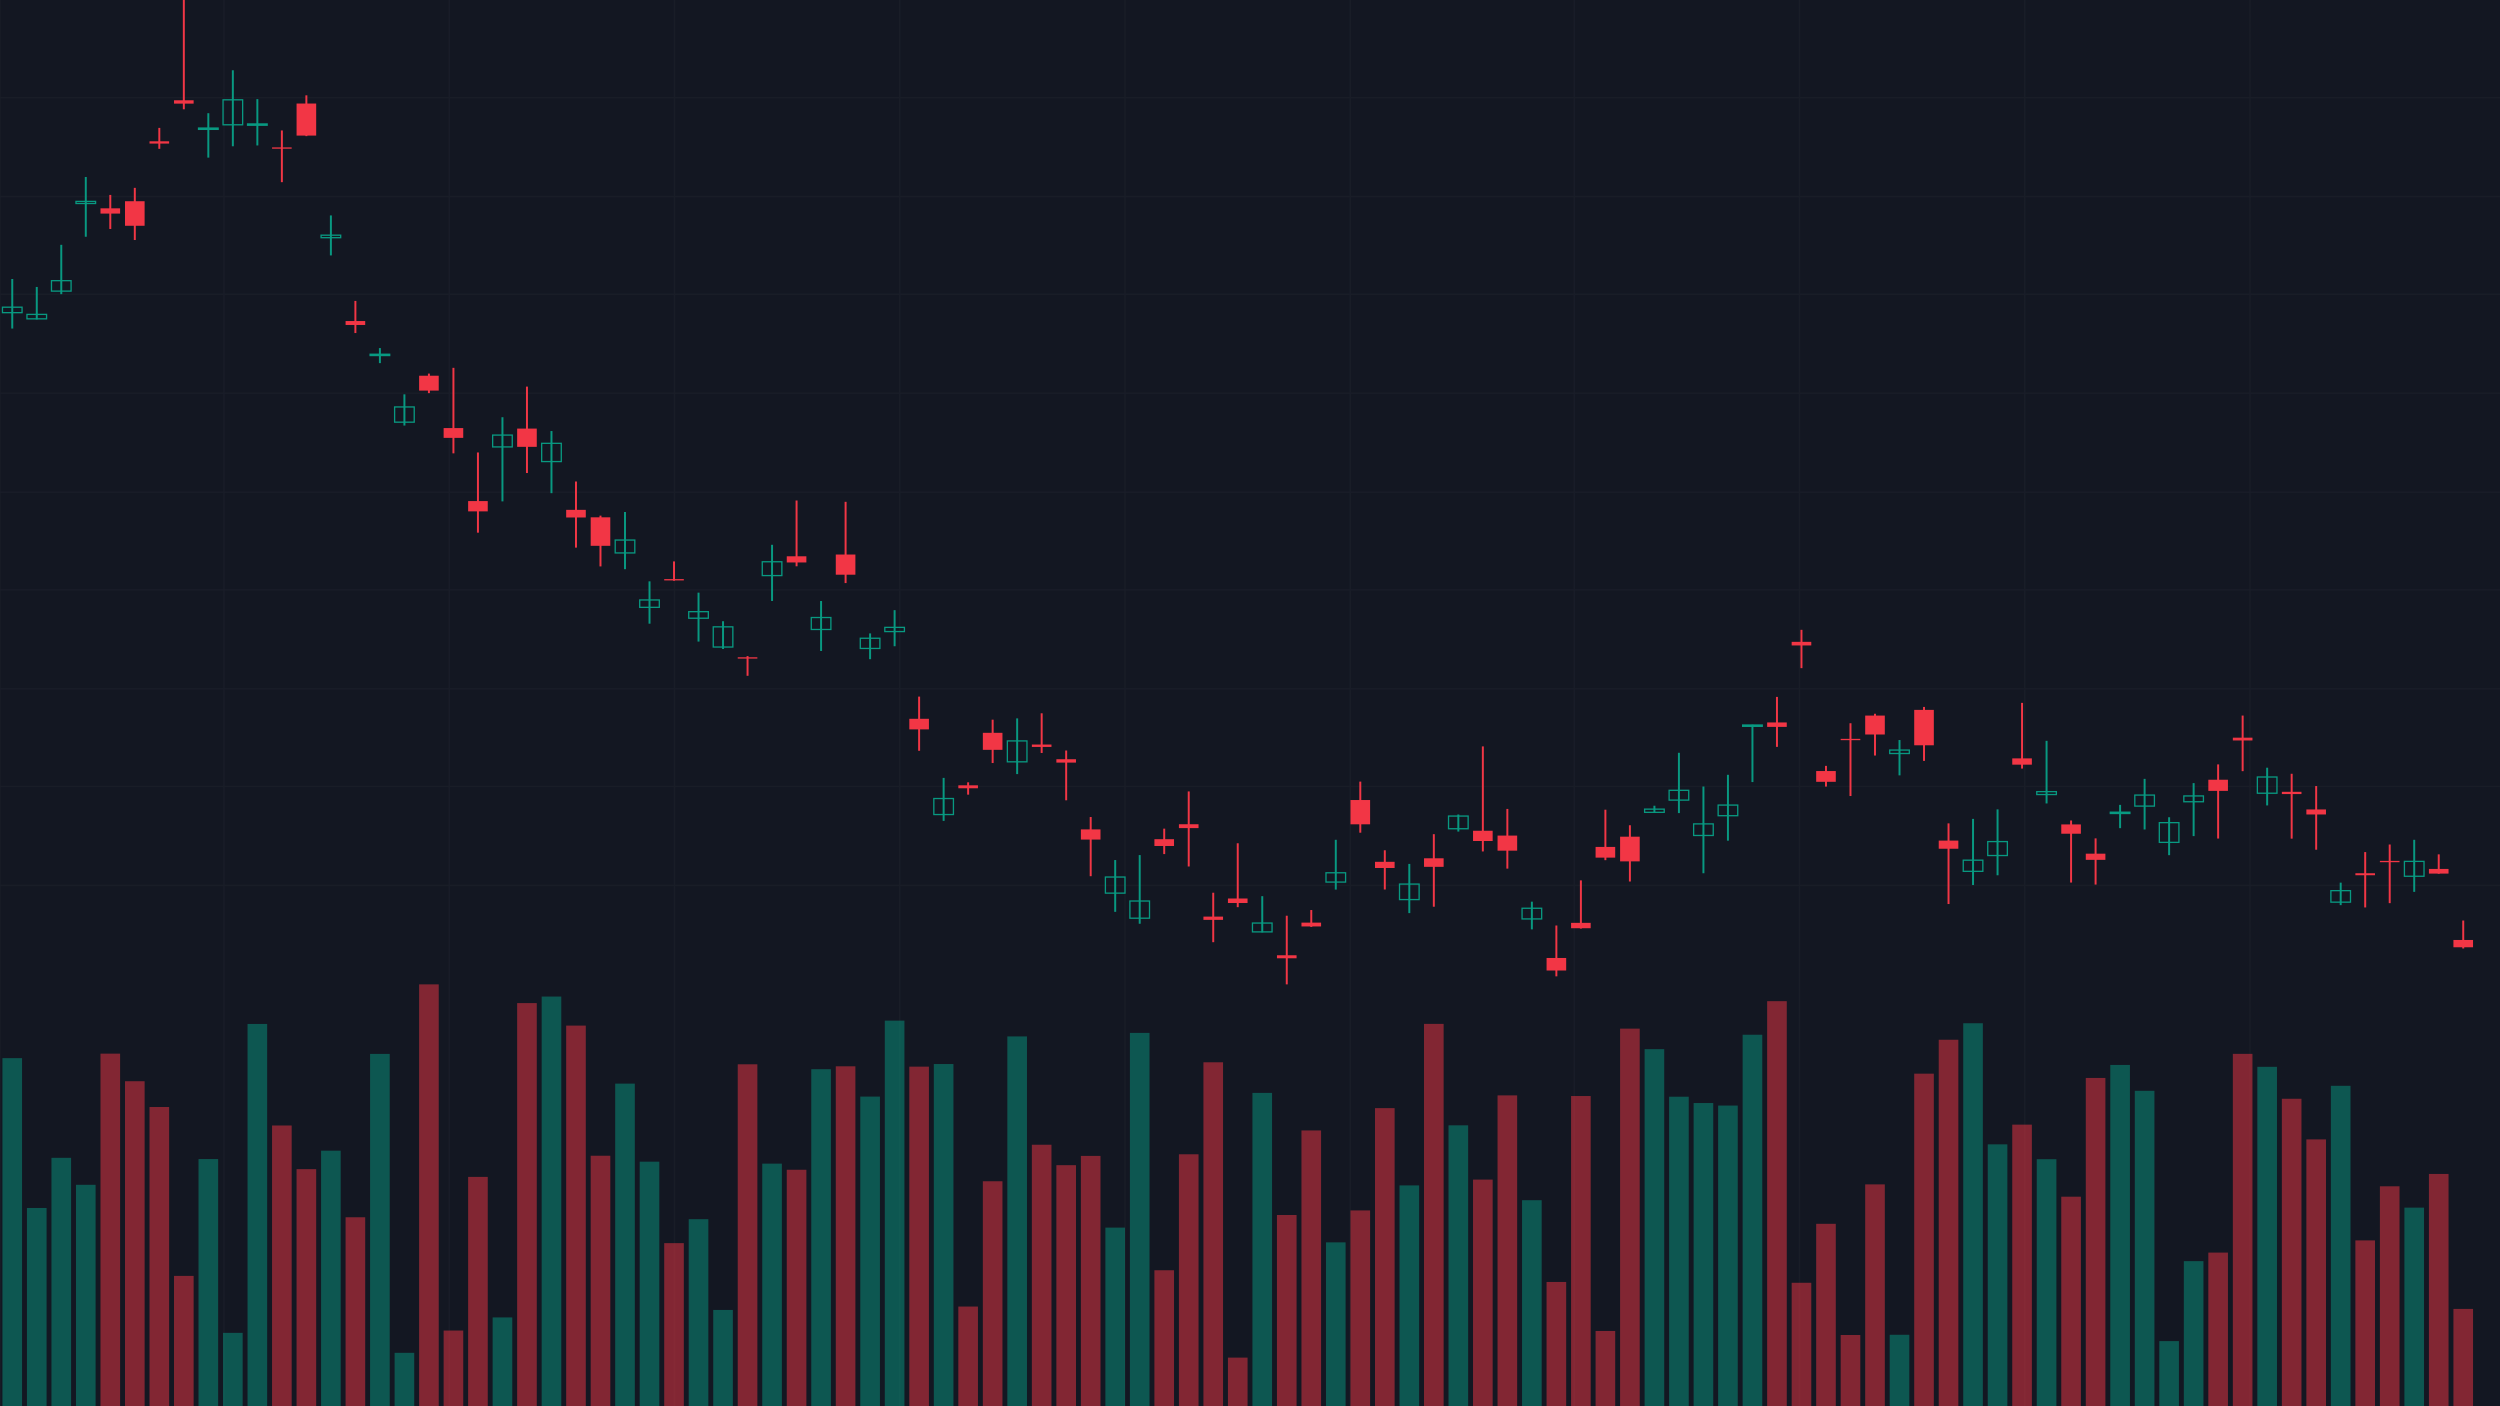 <?xml version="1.0" encoding="utf-8" ?>
<svg baseProfile="full" height="1080" version="1.1" width="1920" xmlns="http://www.w3.org/2000/svg" xmlns:ev="http://www.w3.org/2001/xml-events" xmlns:xlink="http://www.w3.org/1999/xlink"><defs /><rect fill="#131722" height="100%" width="100%" x="0" y="0" /><g id="grid" opacity="0.25" stroke="#2A2E39" stroke-width="1"><line x1="0" x2="1920" y1="75" y2="75" /><line x1="0" x2="1920" y1="151" y2="151" /><line x1="0" x2="1920" y1="226" y2="226" /><line x1="0" x2="1920" y1="302" y2="302" /><line x1="0" x2="1920" y1="378" y2="378" /><line x1="0" x2="1920" y1="453" y2="453" /><line x1="0" x2="1920" y1="529" y2="529" /><line x1="0" x2="1920" y1="604" y2="604" /><line x1="0" x2="1920" y1="680" y2="680" /><line x1="0" x2="0" y1="0" y2="1080" /><line x1="172" x2="172" y1="0" y2="1080" /><line x1="345" x2="345" y1="0" y2="1080" /><line x1="518" x2="518" y1="0" y2="1080" /><line x1="691" x2="691" y1="0" y2="1080" /><line x1="864" x2="864" y1="0" y2="1080" /><line x1="1037" x2="1037" y1="0" y2="1080" /><line x1="1209" x2="1209" y1="0" y2="1080" /><line x1="1382" x2="1382" y1="0" y2="1080" /><line x1="1555" x2="1555" y1="0" y2="1080" /><line x1="1728" x2="1728" y1="0" y2="1080" /></g><g id="candles"><line stroke="#089981" stroke-width="1.506" x1="9.412" x2="9.412" y1="214.275" y2="252.327" /><rect fill="none" height="4.204" stroke="#089981" stroke-width="1" width="15.059" x="1.882" y="235.923" /><line stroke="#089981" stroke-width="1.506" x1="28.235" x2="28.235" y1="220.387" y2="245.294" /><rect fill="none" height="3.425" stroke="#089981" stroke-width="1" width="15.059" x="20.706" y="241.451" /><line stroke="#089981" stroke-width="1.506" x1="47.059" x2="47.059" y1="188.021" y2="225.922" /><rect fill="none" height="8.018" stroke="#089981" stroke-width="1" width="15.059" x="39.529" y="215.558" /><line stroke="#089981" stroke-width="1.506" x1="65.882" x2="65.882" y1="135.928" y2="181.823" /><rect fill="none" height="1.612" stroke="#089981" stroke-width="1" width="15.059" x="58.353" y="154.673" /><line stroke="#F23645" stroke-width="1.506" x1="84.706" x2="84.706" y1="149.701" y2="175.858" /><rect fill="#F23645" height="4.038" width="15.059" x="77.176" y="159.996" /><line stroke="#F23645" stroke-width="1.506" x1="103.529" x2="103.529" y1="144.273" y2="184.329" /><rect fill="#F23645" height="18.851" width="15.059" x="96.0" y="154.543" /><line stroke="#F23645" stroke-width="1.506" x1="122.353" x2="122.353" y1="98.223" y2="114.304" /><rect fill="#F23645" height="1.745" width="15.059" x="114.824" y="108.518" /><line stroke="#F23645" stroke-width="1.506" x1="141.176" x2="141.176" y1="0.0" y2="83.934" /><rect fill="#F23645" height="2.574" width="15.059" x="133.647" y="77.009" /><line stroke="#089981" stroke-width="1.506" x1="160.0" x2="160.0" y1="86.94" y2="121.058" /><rect fill="none" height="1" stroke="#089981" stroke-width="1" width="15.059" x="152.471" y="98.351" /><line stroke="#089981" stroke-width="1.506" x1="178.824" x2="178.824" y1="53.964" y2="112.336" /><rect fill="none" height="19.176" stroke="#089981" stroke-width="1" width="15.059" x="171.294" y="76.661" /><line stroke="#089981" stroke-width="1.506" x1="197.647" x2="197.647" y1="76.118" y2="111.713" /><rect fill="none" height="1" stroke="#089981" stroke-width="1" width="15.059" x="190.118" y="95.187" /><line stroke="#F23645" stroke-width="1.506" x1="216.471" x2="216.471" y1="100.183" y2="139.9" /><rect fill="#F23645" height="1" width="15.059" x="208.941" y="113.203" /><line stroke="#F23645" stroke-width="1.506" x1="235.294" x2="235.294" y1="73.213" y2="104.552" /><rect fill="#F23645" height="24.618" width="15.059" x="227.765" y="79.515" /><line stroke="#089981" stroke-width="1.506" x1="254.118" x2="254.118" y1="165.448" y2="196.172" /><rect fill="none" height="1.922" stroke="#089981" stroke-width="1" width="15.059" x="246.588" y="180.619" /><line stroke="#F23645" stroke-width="1.506" x1="272.941" x2="272.941" y1="231.114" y2="255.776" /><rect fill="#F23645" height="3.014" width="15.059" x="265.412" y="246.561" /><line stroke="#089981" stroke-width="1.506" x1="291.765" x2="291.765" y1="267.319" y2="278.879" /><rect fill="none" height="1" stroke="#089981" stroke-width="1" width="15.059" x="284.235" y="272.053" /><line stroke="#089981" stroke-width="1.506" x1="310.588" x2="310.588" y1="302.841" y2="326.823" /><rect fill="none" height="11.68" stroke="#089981" stroke-width="1" width="15.059" x="303.059" y="312.542" /><line stroke="#F23645" stroke-width="1.506" x1="329.412" x2="329.412" y1="286.922" y2="301.919" /><rect fill="#F23645" height="11.421" width="15.059" x="321.882" y="288.558" /><line stroke="#F23645" stroke-width="1.506" x1="348.235" x2="348.235" y1="282.499" y2="348.175" /><rect fill="#F23645" height="7.515" width="15.059" x="340.706" y="328.764" /><line stroke="#F23645" stroke-width="1.506" x1="367.059" x2="367.059" y1="347.509" y2="409.093" /><rect fill="#F23645" height="7.906" width="15.059" x="359.529" y="384.832" /><line stroke="#089981" stroke-width="1.506" x1="385.882" x2="385.882" y1="320.43" y2="385.058" /><rect fill="none" height="9.089" stroke="#089981" stroke-width="1" width="15.059" x="378.353" y="334.147" /><line stroke="#F23645" stroke-width="1.506" x1="404.706" x2="404.706" y1="296.918" y2="363.281" /><rect fill="#F23645" height="14.02" width="15.059" x="397.176" y="329.153" /><line stroke="#089981" stroke-width="1.506" x1="423.529" x2="423.529" y1="331.04" y2="378.753" /><rect fill="none" height="14.01" stroke="#089981" stroke-width="1" width="15.059" x="416.0" y="340.473" /><line stroke="#F23645" stroke-width="1.506" x1="442.353" x2="442.353" y1="369.798" y2="420.578" /><rect fill="#F23645" height="5.865" width="15.059" x="434.824" y="391.564" /><line stroke="#F23645" stroke-width="1.506" x1="461.176" x2="461.176" y1="396.015" y2="435.016" /><rect fill="#F23645" height="21.892" width="15.059" x="453.647" y="397.3" /><line stroke="#089981" stroke-width="1.506" x1="480.0" x2="480.0" y1="393.215" y2="437.132" /><rect fill="none" height="9.9" stroke="#089981" stroke-width="1" width="15.059" x="472.471" y="414.757" /><line stroke="#089981" stroke-width="1.506" x1="498.824" x2="498.824" y1="446.472" y2="478.989" /><rect fill="none" height="5.66" stroke="#089981" stroke-width="1" width="15.059" x="491.294" y="460.77" /><line stroke="#F23645" stroke-width="1.506" x1="517.647" x2="517.647" y1="431.171" y2="445.996" /><rect fill="#F23645" height="1" width="15.059" x="510.118" y="444.755" /><line stroke="#089981" stroke-width="1.506" x1="536.471" x2="536.471" y1="455.164" y2="492.729" /><rect fill="none" height="5.032" stroke="#089981" stroke-width="1" width="15.059" x="528.941" y="469.762" /><line stroke="#089981" stroke-width="1.506" x1="555.294" x2="555.294" y1="477.097" y2="498.436" /><rect fill="none" height="15.497" stroke="#089981" stroke-width="1" width="15.059" x="547.765" y="481.423" /><line stroke="#F23645" stroke-width="1.506" x1="574.118" x2="574.118" y1="503.881" y2="519.012" /><rect fill="#F23645" height="1" width="15.059" x="566.588" y="504.792" /><line stroke="#089981" stroke-width="1.506" x1="592.941" x2="592.941" y1="418.406" y2="461.537" /><rect fill="none" height="10.617" stroke="#089981" stroke-width="1" width="15.059" x="585.412" y="431.43" /><line stroke="#F23645" stroke-width="1.506" x1="611.765" x2="611.765" y1="384.383" y2="434.909" /><rect fill="#F23645" height="4.733" width="15.059" x="604.235" y="427.236" /><line stroke="#089981" stroke-width="1.506" x1="630.588" x2="630.588" y1="461.582" y2="499.942" /><rect fill="none" height="9.189" stroke="#089981" stroke-width="1" width="15.059" x="623.059" y="474.253" /><line stroke="#F23645" stroke-width="1.506" x1="649.412" x2="649.412" y1="385.401" y2="447.794" /><rect fill="#F23645" height="15.49" width="15.059" x="641.882" y="425.88" /><line stroke="#089981" stroke-width="1.506" x1="668.235" x2="668.235" y1="486.449" y2="506.257" /><rect fill="none" height="7.828" stroke="#089981" stroke-width="1" width="15.059" x="660.706" y="490.175" /><line stroke="#089981" stroke-width="1.506" x1="687.059" x2="687.059" y1="468.598" y2="496.312" /><rect fill="none" height="3.219" stroke="#089981" stroke-width="1" width="15.059" x="679.529" y="481.826" /><line stroke="#F23645" stroke-width="1.506" x1="705.882" x2="705.882" y1="534.997" y2="576.601" /><rect fill="#F23645" height="8.13" width="15.059" x="698.353" y="552.036" /><line stroke="#089981" stroke-width="1.506" x1="724.706" x2="724.706" y1="597.421" y2="630.435" /><rect fill="none" height="12.301" stroke="#089981" stroke-width="1" width="15.059" x="717.176" y="613.262" /><line stroke="#F23645" stroke-width="1.506" x1="743.529" x2="743.529" y1="600.826" y2="610.289" /><rect fill="#F23645" height="2.273" width="15.059" x="736.0" y="603.119" /><line stroke="#F23645" stroke-width="1.506" x1="762.353" x2="762.353" y1="552.714" y2="586.004" /><rect fill="#F23645" height="13.064" width="15.059" x="754.824" y="562.808" /><line stroke="#089981" stroke-width="1.506" x1="781.176" x2="781.176" y1="551.716" y2="594.501" /><rect fill="none" height="16.065" stroke="#089981" stroke-width="1" width="15.059" x="773.647" y="569.021" /><line stroke="#F23645" stroke-width="1.506" x1="800.0" x2="800.0" y1="547.807" y2="578.282" /><rect fill="#F23645" height="1.845" width="15.059" x="792.471" y="571.799" /><line stroke="#F23645" stroke-width="1.506" x1="818.824" x2="818.824" y1="576.398" y2="614.626" /><rect fill="#F23645" height="2.597" width="15.059" x="811.294" y="583.084" /><line stroke="#F23645" stroke-width="1.506" x1="837.647" x2="837.647" y1="627.48" y2="672.92" /><rect fill="#F23645" height="7.814" width="15.059" x="830.118" y="636.973" /><line stroke="#089981" stroke-width="1.506" x1="856.471" x2="856.471" y1="660.505" y2="700.286" /><rect fill="none" height="12.362" stroke="#089981" stroke-width="1" width="15.059" x="848.941" y="673.564" /><line stroke="#089981" stroke-width="1.506" x1="875.294" x2="875.294" y1="656.69" y2="709.442" /><rect fill="none" height="13.197" stroke="#089981" stroke-width="1" width="15.059" x="867.765" y="691.978" /><line stroke="#F23645" stroke-width="1.506" x1="894.118" x2="894.118" y1="636.407" y2="655.933" /><rect fill="#F23645" height="5.216" width="15.059" x="886.588" y="644.502" /><line stroke="#F23645" stroke-width="1.506" x1="912.941" x2="912.941" y1="607.811" y2="665.472" /><rect fill="#F23645" height="2.968" width="15.059" x="905.412" y="633.014" /><line stroke="#F23645" stroke-width="1.506" x1="931.765" x2="931.765" y1="685.612" y2="723.605" /><rect fill="#F23645" height="2.503" width="15.059" x="924.235" y="703.958" /><line stroke="#F23645" stroke-width="1.506" x1="950.588" x2="950.588" y1="647.626" y2="696.703" /><rect fill="#F23645" height="3.462" width="15.059" x="943.059" y="690.044" /><line stroke="#089981" stroke-width="1.506" x1="969.412" x2="969.412" y1="688.263" y2="716.077" /><rect fill="none" height="6.796" stroke="#089981" stroke-width="1" width="15.059" x="961.882" y="708.9" /><line stroke="#F23645" stroke-width="1.506" x1="988.235" x2="988.235" y1="703.271" y2="756.0" /><rect fill="#F23645" height="2.321" width="15.059" x="980.706" y="733.64" /><line stroke="#F23645" stroke-width="1.506" x1="1007.059" x2="1007.059" y1="698.901" y2="711.879" /><rect fill="#F23645" height="2.929" width="15.059" x="999.529" y="708.58" /><line stroke="#089981" stroke-width="1.506" x1="1025.882" x2="1025.882" y1="644.97" y2="683.202" /><rect fill="none" height="7.139" stroke="#089981" stroke-width="1" width="15.059" x="1018.353" y="670.293" /><line stroke="#F23645" stroke-width="1.506" x1="1044.706" x2="1044.706" y1="600.272" y2="639.514" /><rect fill="#F23645" height="18.647" width="15.059" x="1037.176" y="614.417" /><line stroke="#F23645" stroke-width="1.506" x1="1063.529" x2="1063.529" y1="653.006" y2="683.148" /><rect fill="#F23645" height="4.736" width="15.059" x="1056" y="661.877" /><line stroke="#089981" stroke-width="1.506" x1="1082.353" x2="1082.353" y1="663.49" y2="701.261" /><rect fill="none" height="11.906" stroke="#089981" stroke-width="1" width="15.059" x="1074.824" y="678.974" /><line stroke="#F23645" stroke-width="1.506" x1="1101.176" x2="1101.176" y1="640.642" y2="696.368" /><rect fill="#F23645" height="6.562" width="15.059" x="1093.647" y="659.169" /><line stroke="#089981" stroke-width="1.506" x1="1120" x2="1120" y1="625.543" y2="638.647" /><rect fill="none" height="9.741" stroke="#089981" stroke-width="1" width="15.059" x="1112.471" y="626.732" /><line stroke="#F23645" stroke-width="1.506" x1="1138.824" x2="1138.824" y1="573.235" y2="653.918" /><rect fill="#F23645" height="7.866" width="15.059" x="1131.294" y="638.022" /><line stroke="#F23645" stroke-width="1.506" x1="1157.647" x2="1157.647" y1="621.255" y2="667.105" /><rect fill="#F23645" height="11.579" width="15.059" x="1150.118" y="641.731" /><line stroke="#089981" stroke-width="1.506" x1="1176.471" x2="1176.471" y1="692.489" y2="713.759" /><rect fill="none" height="8.202" stroke="#089981" stroke-width="1" width="15.059" x="1168.941" y="697.537" /><line stroke="#F23645" stroke-width="1.506" x1="1195.294" x2="1195.294" y1="710.788" y2="749.837" /><rect fill="#F23645" height="9.628" width="15.059" x="1187.765" y="735.729" /><line stroke="#F23645" stroke-width="1.506" x1="1214.118" x2="1214.118" y1="676.121" y2="713.127" /><rect fill="#F23645" height="4.125" width="15.059" x="1206.588" y="708.75" /><line stroke="#F23645" stroke-width="1.506" x1="1232.941" x2="1232.941" y1="621.856" y2="660.61" /><rect fill="#F23645" height="8.216" width="15.059" x="1225.412" y="650.442" /><line stroke="#F23645" stroke-width="1.506" x1="1251.765" x2="1251.765" y1="633.784" y2="676.988" /><rect fill="#F23645" height="18.957" width="15.059" x="1244.235" y="642.58" /><line stroke="#089981" stroke-width="1.506" x1="1270.588" x2="1270.588" y1="618.806" y2="624.361" /><rect fill="none" height="2.452" stroke="#089981" stroke-width="1" width="15.059" x="1263.059" y="621.419" /><line stroke="#089981" stroke-width="1.506" x1="1289.412" x2="1289.412" y1="578.154" y2="624.449" /><rect fill="none" height="7.533" stroke="#089981" stroke-width="1" width="15.059" x="1281.882" y="606.962" /><line stroke="#089981" stroke-width="1.506" x1="1308.235" x2="1308.235" y1="604.051" y2="670.647" /><rect fill="none" height="8.89" stroke="#089981" stroke-width="1" width="15.059" x="1300.706" y="632.752" /><line stroke="#089981" stroke-width="1.506" x1="1327.059" x2="1327.059" y1="595.055" y2="645.632" /><rect fill="none" height="8.153" stroke="#089981" stroke-width="1" width="15.059" x="1319.529" y="618.304" /><line stroke="#089981" stroke-width="1.506" x1="1345.882" x2="1345.882" y1="556.615" y2="600.628" /><rect fill="none" height="1" stroke="#089981" stroke-width="1" width="15.059" x="1338.353" y="556.819" /><line stroke="#F23645" stroke-width="1.506" x1="1364.706" x2="1364.706" y1="535.223" y2="573.589" /><rect fill="#F23645" height="3.41" width="15.059" x="1357.176" y="554.842" /><line stroke="#F23645" stroke-width="1.506" x1="1383.529" x2="1383.529" y1="483.701" y2="513.139" /><rect fill="#F23645" height="2.765" width="15.059" x="1376" y="492.937" /><line stroke="#F23645" stroke-width="1.506" x1="1402.353" x2="1402.353" y1="588.185" y2="604.095" /><rect fill="#F23645" height="8.267" width="15.059" x="1394.824" y="592.164" /><line stroke="#F23645" stroke-width="1.506" x1="1421.176" x2="1421.176" y1="555.447" y2="611.344" /><rect fill="#F23645" height="1" width="15.059" x="1413.647" y="567.444" /><line stroke="#F23645" stroke-width="1.506" x1="1440" x2="1440" y1="548.172" y2="580.25" /><rect fill="#F23645" height="14.527" width="15.059" x="1432.471" y="549.567" /><line stroke="#089981" stroke-width="1.506" x1="1458.824" x2="1458.824" y1="568.345" y2="595.477" /><rect fill="none" height="2.645" stroke="#089981" stroke-width="1" width="15.059" x="1451.294" y="576.047" /><line stroke="#F23645" stroke-width="1.506" x1="1477.647" x2="1477.647" y1="542.924" y2="584.36" /><rect fill="#F23645" height="27.186" width="15.059" x="1470.118" y="545.193" /><line stroke="#F23645" stroke-width="1.506" x1="1496.471" x2="1496.471" y1="632.347" y2="694.288" /><rect fill="#F23645" height="6.253" width="15.059" x="1488.941" y="645.582" /><line stroke="#089981" stroke-width="1.506" x1="1515.294" x2="1515.294" y1="628.915" y2="679.692" /><rect fill="none" height="8.567" stroke="#089981" stroke-width="1" width="15.059" x="1507.765" y="660.616" /><line stroke="#089981" stroke-width="1.506" x1="1534.118" x2="1534.118" y1="621.599" y2="672.217" /><rect fill="none" height="10.703" stroke="#089981" stroke-width="1" width="15.059" x="1526.588" y="646.34" /><line stroke="#F23645" stroke-width="1.506" x1="1552.941" x2="1552.941" y1="539.802" y2="590.266" /><rect fill="#F23645" height="4.822" width="15.059" x="1545.412" y="582.438" /><line stroke="#089981" stroke-width="1.506" x1="1571.765" x2="1571.765" y1="568.959" y2="617.042" /><rect fill="none" height="2.233" stroke="#089981" stroke-width="1" width="15.059" x="1564.235" y="607.978" /><line stroke="#F23645" stroke-width="1.506" x1="1590.588" x2="1590.588" y1="630.129" y2="677.8" /><rect fill="#F23645" height="7.136" width="15.059" x="1583.059" y="633.163" /><line stroke="#F23645" stroke-width="1.506" x1="1609.412" x2="1609.412" y1="643.868" y2="679.354" /><rect fill="#F23645" height="4.73" width="15.059" x="1601.882" y="655.628" /><line stroke="#089981" stroke-width="1.506" x1="1628.235" x2="1628.235" y1="618.146" y2="636.022" /><rect fill="none" height="1" stroke="#089981" stroke-width="1" width="15.059" x="1620.706" y="623.763" /><line stroke="#089981" stroke-width="1.506" x1="1647.059" x2="1647.059" y1="598.174" y2="637.041" /><rect fill="none" height="8.463" stroke="#089981" stroke-width="1" width="15.059" x="1639.529" y="610.62" /><line stroke="#089981" stroke-width="1.506" x1="1665.882" x2="1665.882" y1="627.638" y2="656.77" /><rect fill="none" height="15.14" stroke="#089981" stroke-width="1" width="15.059" x="1658.353" y="631.798" /><line stroke="#089981" stroke-width="1.506" x1="1684.706" x2="1684.706" y1="601.426" y2="642.131" /><rect fill="none" height="4.463" stroke="#089981" stroke-width="1" width="15.059" x="1677.176" y="611.28" /><line stroke="#F23645" stroke-width="1.506" x1="1703.529" x2="1703.529" y1="587.06" y2="644.006" /><rect fill="#F23645" height="8.559" width="15.059" x="1696" y="598.84" /><line stroke="#F23645" stroke-width="1.506" x1="1722.353" x2="1722.353" y1="549.554" y2="592.251" /><rect fill="#F23645" height="2.14" width="15.059" x="1714.824" y="566.536" /><line stroke="#089981" stroke-width="1.506" x1="1741.176" x2="1741.176" y1="589.605" y2="618.57" /><rect fill="none" height="12.45" stroke="#089981" stroke-width="1" width="15.059" x="1733.647" y="596.742" /><line stroke="#F23645" stroke-width="1.506" x1="1760" x2="1760" y1="594.26" y2="644.083" /><rect fill="#F23645" height="1.731" width="15.059" x="1752.471" y="608.11" /><line stroke="#F23645" stroke-width="1.506" x1="1778.824" x2="1778.824" y1="603.683" y2="652.577" /><rect fill="#F23645" height="3.851" width="15.059" x="1771.294" y="621.664" /><line stroke="#089981" stroke-width="1.506" x1="1797.647" x2="1797.647" y1="677.879" y2="695.144" /><rect fill="none" height="8.833" stroke="#089981" stroke-width="1" width="15.059" x="1790.118" y="684.021" /><line stroke="#F23645" stroke-width="1.506" x1="1816.471" x2="1816.471" y1="654.4" y2="696.925" /><rect fill="#F23645" height="1.536" width="15.059" x="1808.941" y="670.647" /><line stroke="#F23645" stroke-width="1.506" x1="1835.294" x2="1835.294" y1="648.581" y2="693.617" /><rect fill="#F23645" height="1" width="15.059" x="1827.765" y="661.166" /><line stroke="#089981" stroke-width="1.506" x1="1854.118" x2="1854.118" y1="644.973" y2="684.947" /><rect fill="none" height="11.423" stroke="#089981" stroke-width="1" width="15.059" x="1846.588" y="661.543" /><line stroke="#F23645" stroke-width="1.506" x1="1872.941" x2="1872.941" y1="656.148" y2="671.026" /><rect fill="#F23645" height="3.576" width="15.059" x="1865.412" y="667.345" /><line stroke="#F23645" stroke-width="1.506" x1="1891.765" x2="1891.765" y1="706.961" y2="728.442" /><rect fill="#F23645" height="5.605" width="15.059" x="1884.235" y="721.898" /></g><g id="volume"><rect fill="#089981" height="267.345" opacity="0.5" width="15.059" x="1.882" y="812.655" /><rect fill="#089981" height="152.262" opacity="0.5" width="15.059" x="20.706" y="927.738" /><rect fill="#089981" height="190.787" opacity="0.5" width="15.059" x="39.529" y="889.213" /><rect fill="#089981" height="170.063" opacity="0.5" width="15.059" x="58.353" y="909.937" /><rect fill="#F23645" height="270.794" opacity="0.5" width="15.059" x="77.176" y="809.206" /><rect fill="#F23645" height="249.61" opacity="0.5" width="15.059" x="96.0" y="830.39" /><rect fill="#F23645" height="229.805" opacity="0.5" width="15.059" x="114.824" y="850.195" /><rect fill="#F23645" height="100.107" opacity="0.5" width="15.059" x="133.647" y="979.893" /><rect fill="#089981" height="189.835" opacity="0.5" width="15.059" x="152.471" y="890.165" /><rect fill="#089981" height="56.359" opacity="0.5" width="15.059" x="171.294" y="1023.641" /><rect fill="#089981" height="293.587" opacity="0.5" width="15.059" x="190.118" y="786.413" /><rect fill="#F23645" height="215.617" opacity="0.5" width="15.059" x="208.941" y="864.383" /><rect fill="#F23645" height="182.084" opacity="0.5" width="15.059" x="227.765" y="897.916" /><rect fill="#089981" height="196.272" opacity="0.5" width="15.059" x="246.588" y="883.728" /><rect fill="#F23645" height="145.135" opacity="0.5" width="15.059" x="265.412" y="934.865" /><rect fill="#089981" height="270.597" opacity="0.5" width="15.059" x="284.235" y="809.403" /><rect fill="#089981" height="41.021" opacity="0.5" width="15.059" x="303.059" y="1038.979" /><rect fill="#F23645" height="324.0" opacity="0.5" width="15.059" x="321.882" y="756.0" /><rect fill="#F23645" height="58.133" opacity="0.5" width="15.059" x="340.706" y="1021.867" /><rect fill="#F23645" height="176.139" opacity="0.5" width="15.059" x="359.529" y="903.861" /><rect fill="#089981" height="68.216" opacity="0.5" width="15.059" x="378.353" y="1011.784" /><rect fill="#F23645" height="309.615" opacity="0.5" width="15.059" x="397.176" y="770.385" /><rect fill="#089981" height="314.64" opacity="0.5" width="15.059" x="416.0" y="765.36" /><rect fill="#F23645" height="292.339" opacity="0.5" width="15.059" x="434.824" y="787.661" /><rect fill="#F23645" height="192.397" opacity="0.5" width="15.059" x="453.647" y="887.603" /><rect fill="#089981" height="247.771" opacity="0.5" width="15.059" x="472.471" y="832.229" /><rect fill="#089981" height="187.831" opacity="0.5" width="15.059" x="491.294" y="892.169" /><rect fill="#F23645" height="125.265" opacity="0.5" width="15.059" x="510.118" y="954.735" /><rect fill="#089981" height="143.657" opacity="0.5" width="15.059" x="528.941" y="936.343" /><rect fill="#089981" height="73.963" opacity="0.5" width="15.059" x="547.765" y="1006.037" /><rect fill="#F23645" height="262.616" opacity="0.5" width="15.059" x="566.588" y="817.384" /><rect fill="#089981" height="186.321" opacity="0.5" width="15.059" x="585.412" y="893.679" /><rect fill="#F23645" height="181.624" opacity="0.5" width="15.059" x="604.235" y="898.376" /><rect fill="#089981" height="258.839" opacity="0.5" width="15.059" x="623.059" y="821.161" /><rect fill="#F23645" height="261.072" opacity="0.5" width="15.059" x="641.882" y="818.928" /><rect fill="#089981" height="237.819" opacity="0.5" width="15.059" x="660.706" y="842.181" /><rect fill="#089981" height="296.149" opacity="0.5" width="15.059" x="679.529" y="783.851" /><rect fill="#F23645" height="260.809" opacity="0.5" width="15.059" x="698.353" y="819.191" /><rect fill="#089981" height="262.813" opacity="0.5" width="15.059" x="717.176" y="817.187" /><rect fill="#F23645" height="76.558" opacity="0.5" width="15.059" x="736.0" y="1003.442" /><rect fill="#F23645" height="172.789" opacity="0.5" width="15.059" x="754.824" y="907.211" /><rect fill="#089981" height="284.03" opacity="0.5" width="15.059" x="773.647" y="795.97" /><rect fill="#F23645" height="200.837" opacity="0.5" width="15.059" x="792.471" y="879.163" /><rect fill="#F23645" height="185.138" opacity="0.5" width="15.059" x="811.294" y="894.862" /><rect fill="#F23645" height="192.265" opacity="0.5" width="15.059" x="830.118" y="887.735" /><rect fill="#089981" height="137.187" opacity="0.5" width="15.059" x="848.941" y="942.813" /><rect fill="#089981" height="286.723" opacity="0.5" width="15.059" x="867.765" y="793.277" /><rect fill="#F23645" height="104.442" opacity="0.5" width="15.059" x="886.588" y="975.558" /><rect fill="#F23645" height="193.513" opacity="0.5" width="15.059" x="905.412" y="886.487" /><rect fill="#F23645" height="264.159" opacity="0.5" width="15.059" x="924.235" y="815.841" /><rect fill="#F23645" height="37.343" opacity="0.5" width="15.059" x="943.059" y="1042.657" /><rect fill="#089981" height="240.643" opacity="0.5" width="15.059" x="961.882" y="839.357" /><rect fill="#F23645" height="146.876" opacity="0.5" width="15.059" x="980.706" y="933.124" /><rect fill="#F23645" height="211.807" opacity="0.5" width="15.059" x="999.529" y="868.193" /><rect fill="#089981" height="125.856" opacity="0.5" width="15.059" x="1018.353" y="954.144" /><rect fill="#F23645" height="150.39" opacity="0.5" width="15.059" x="1037.176" y="929.61" /><rect fill="#F23645" height="228.951" opacity="0.5" width="15.059" x="1056" y="851.049" /><rect fill="#089981" height="169.603" opacity="0.5" width="15.059" x="1074.824" y="910.397" /><rect fill="#F23645" height="293.653" opacity="0.5" width="15.059" x="1093.647" y="786.347" /><rect fill="#089981" height="215.748" opacity="0.5" width="15.059" x="1112.471" y="864.252" /><rect fill="#F23645" height="174.07" opacity="0.5" width="15.059" x="1131.294" y="905.93" /><rect fill="#F23645" height="238.739" opacity="0.5" width="15.059" x="1150.118" y="841.261" /><rect fill="#089981" height="158.239" opacity="0.5" width="15.059" x="1168.941" y="921.761" /><rect fill="#F23645" height="95.443" opacity="0.5" width="15.059" x="1187.765" y="984.557" /><rect fill="#F23645" height="238.246" opacity="0.5" width="15.059" x="1206.588" y="841.754" /><rect fill="#F23645" height="57.804" opacity="0.5" width="15.059" x="1225.412" y="1022.196" /><rect fill="#F23645" height="290.007" opacity="0.5" width="15.059" x="1244.235" y="789.993" /><rect fill="#089981" height="274.242" opacity="0.5" width="15.059" x="1263.059" y="805.758" /><rect fill="#089981" height="237.72" opacity="0.5" width="15.059" x="1281.882" y="842.28" /><rect fill="#089981" height="232.86" opacity="0.5" width="15.059" x="1300.706" y="847.14" /><rect fill="#089981" height="230.922" opacity="0.5" width="15.059" x="1319.529" y="849.078" /><rect fill="#089981" height="285.31" opacity="0.5" width="15.059" x="1338.353" y="794.69" /><rect fill="#F23645" height="311.093" opacity="0.5" width="15.059" x="1357.176" y="768.907" /><rect fill="#F23645" height="94.819" opacity="0.5" width="15.059" x="1376" y="985.181" /><rect fill="#F23645" height="140.11" opacity="0.5" width="15.059" x="1394.824" y="939.89" /><rect fill="#F23645" height="54.717" opacity="0.5" width="15.059" x="1413.647" y="1025.283" /><rect fill="#F23645" height="170.391" opacity="0.5" width="15.059" x="1432.471" y="909.609" /><rect fill="#089981" height="54.881" opacity="0.5" width="15.059" x="1451.294" y="1025.119" /><rect fill="#F23645" height="255.423" opacity="0.5" width="15.059" x="1470.118" y="824.577" /><rect fill="#F23645" height="281.468" opacity="0.5" width="15.059" x="1488.941" y="798.532" /><rect fill="#089981" height="294.145" opacity="0.5" width="15.059" x="1507.765" y="785.855" /><rect fill="#089981" height="201.133" opacity="0.5" width="15.059" x="1526.588" y="878.867" /><rect fill="#F23645" height="216.274" opacity="0.5" width="15.059" x="1545.412" y="863.726" /><rect fill="#089981" height="189.736" opacity="0.5" width="15.059" x="1564.235" y="890.264" /><rect fill="#F23645" height="160.933" opacity="0.5" width="15.059" x="1583.059" y="919.067" /><rect fill="#F23645" height="252.139" opacity="0.5" width="15.059" x="1601.882" y="827.861" /><rect fill="#089981" height="262.123" opacity="0.5" width="15.059" x="1620.706" y="817.877" /><rect fill="#089981" height="242.253" opacity="0.5" width="15.059" x="1639.529" y="837.747" /><rect fill="#089981" height="50.02" opacity="0.5" width="15.059" x="1658.353" y="1029.98" /><rect fill="#089981" height="111.438" opacity="0.5" width="15.059" x="1677.176" y="968.562" /><rect fill="#F23645" height="118.006" opacity="0.5" width="15.059" x="1696" y="961.994" /><rect fill="#F23645" height="270.629" opacity="0.5" width="15.059" x="1714.824" y="809.371" /><rect fill="#089981" height="260.678" opacity="0.5" width="15.059" x="1733.647" y="819.322" /><rect fill="#F23645" height="236.144" opacity="0.5" width="15.059" x="1752.471" y="843.856" /><rect fill="#F23645" height="204.943" opacity="0.5" width="15.059" x="1771.294" y="875.057" /><rect fill="#089981" height="246.095" opacity="0.5" width="15.059" x="1790.118" y="833.905" /><rect fill="#F23645" height="127.367" opacity="0.5" width="15.059" x="1808.941" y="952.633" /><rect fill="#F23645" height="168.914" opacity="0.5" width="15.059" x="1827.765" y="911.086" /><rect fill="#089981" height="152.525" opacity="0.5" width="15.059" x="1846.588" y="927.475" /><rect fill="#F23645" height="178.405" opacity="0.5" width="15.059" x="1865.412" y="901.595" /><rect fill="#F23645" height="74.752" opacity="0.5" width="15.059" x="1884.235" y="1005.248" /></g></svg>